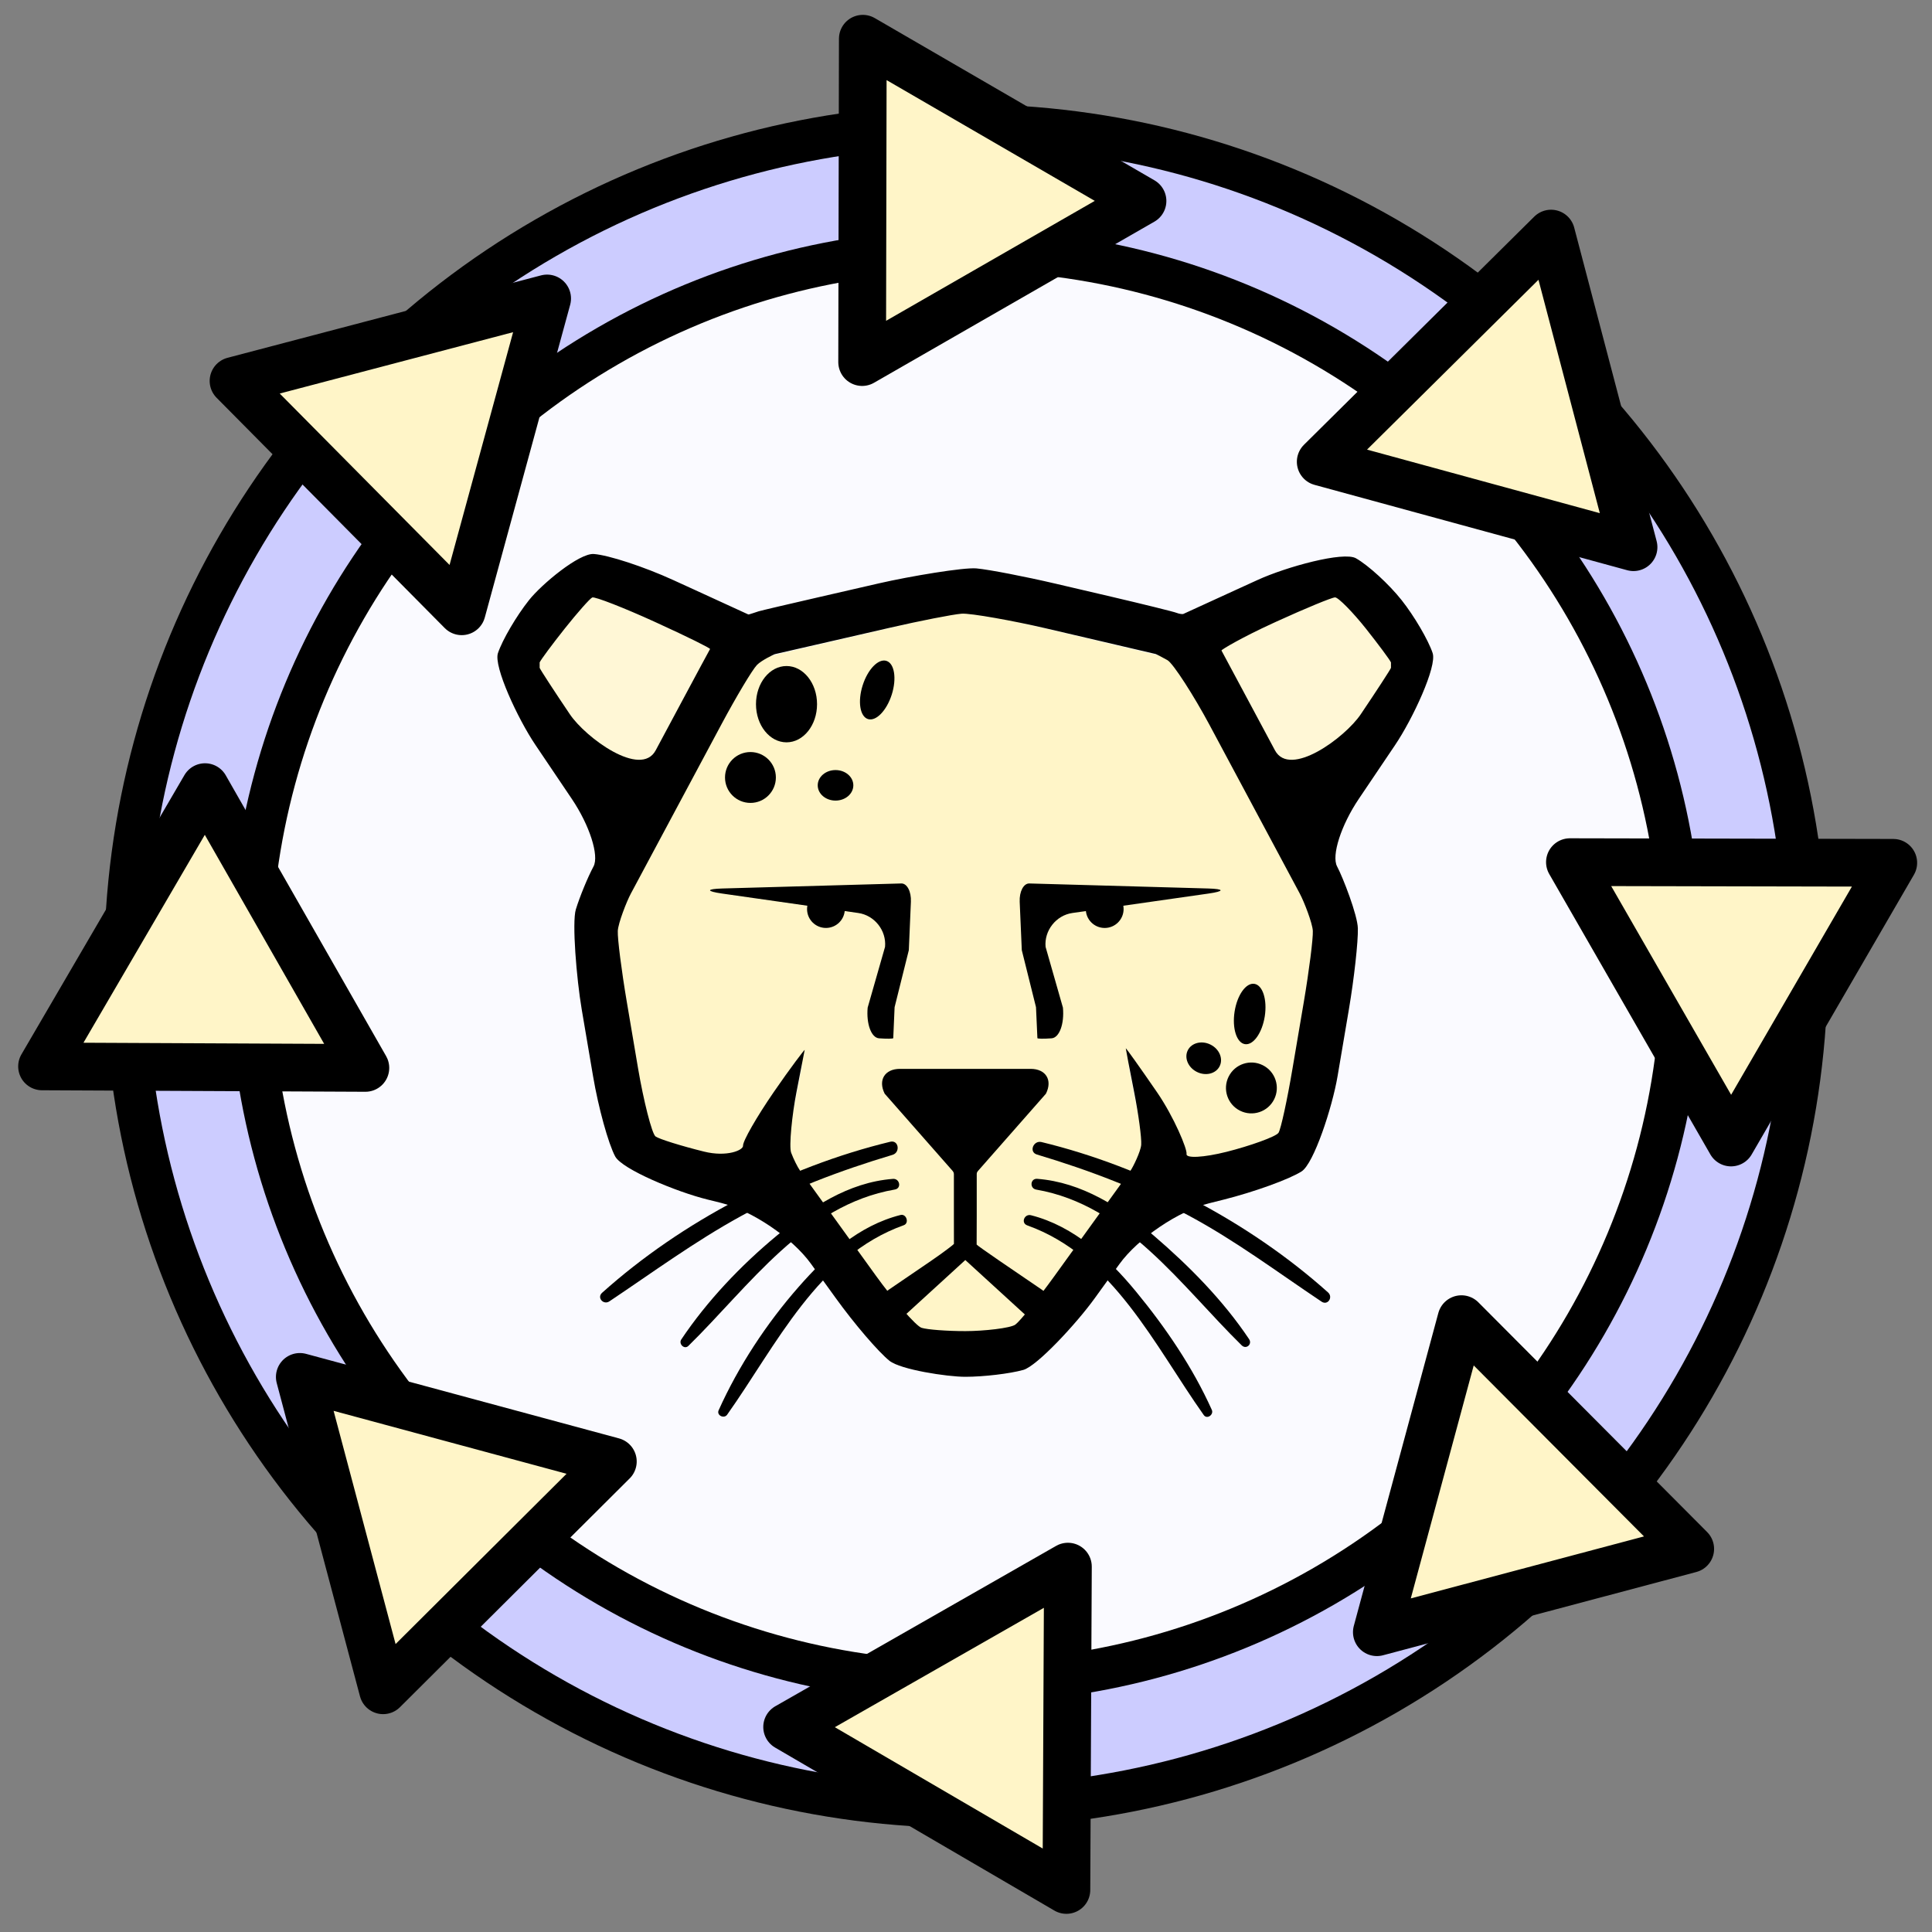 <?xml version="1.0" encoding="UTF-8" standalone="no"?>
<!-- Created with Inkscape (http://www.inkscape.org/) -->

<svg
   xmlns:ns2="http://ns.adobe.com/AdobeIllustrator/10.0/"
   xmlns:dc="http://purl.org/dc/elements/1.1/"
   xmlns:cc="http://creativecommons.org/ns#"
   xmlns:rdf="http://www.w3.org/1999/02/22-rdf-syntax-ns#"
   xmlns:svg="http://www.w3.org/2000/svg"
   xmlns="http://www.w3.org/2000/svg"
   xmlns:sodipodi="http://sodipodi.sourceforge.net/DTD/sodipodi-0.dtd"
   xmlns:inkscape="http://www.inkscape.org/namespaces/inkscape"
   width="128"
   height="128"
   viewBox="0 0 33.867 33.867"
   version="1.1"
   id="svg8"
   inkscape:version="0.92.4 (5da689c313, 2019-01-14)"
   sodipodi:docname="remaster.svg">
  <rect x="0" y="0" width="33.867" height="33.867" fill="#808080" stroke="none"/>
  <defs
     id="defs2">
    <style
       type="text/css"
       id="current-color-scheme">      .ColorScheme-Text {
        color:#31363b;
      }
      .ColorScheme-Background{
        color:#eff0f1;
      }
      .ColorScheme-ViewText {
        color:#31363b;
      }
      .ColorScheme-ViewBackground{
        color:#fcfcfc;
      }
      .ColorScheme-ViewHover {
        color:#3daee9;
      }
      .ColorScheme-ViewFocus{
        color:#3daee9;
      }
      .ColorScheme-ButtonText {
        color:#31363b;
      }
      .ColorScheme-ButtonBackground{
        color:#eff0f1;
      }
      .ColorScheme-ButtonHover {
        color:#3daee9;
      }
      .ColorScheme-ButtonFocus{
        color:#3daee9;
      }</style>
  </defs>
  <sodipodi:namedview
     id="base"
     pagecolor="#ffffff"
     bordercolor="#666666"
     borderopacity="1.0"
     inkscape:pageopacity="0.0"
     inkscape:pageshadow="2"
     inkscape:zoom="5.6"
     inkscape:cx="65.655243"
     inkscape:cy="65.399701"
     inkscape:document-units="mm"
     inkscape:current-layer="layer1"
     showgrid="false"
     showguides="true"
     inkscape:guide-bbox="true"
     units="px"
     inkscape:window-width="1920"
     inkscape:window-height="1015"
     inkscape:window-x="0"
     inkscape:window-y="0"
     inkscape:window-maximized="1" />
  <g
     inkscape:label="Layer 1"
     inkscape:groupmode="layer"
     id="layer1"
     transform="translate(0,-263.133)">
    <circle
       style="opacity:1;vector-effect:none;fill:#ccccff;fill-opacity:1;stroke:#000000;stroke-width:0.737;stroke-linecap:butt;stroke-linejoin:round;stroke-miterlimit:4;stroke-dasharray:none;stroke-dashoffset:0;stroke-opacity:1;paint-order:stroke markers fill"
       id="path815"
       cx="16.933"
       cy="280.067"
       r="14.739" />
    <circle
       style="opacity:1;vector-effect:none;fill:#ffffff;fill-opacity:0.906;stroke:#000000;stroke-width:0.737;stroke-linecap:butt;stroke-linejoin:round;stroke-miterlimit:4;stroke-dasharray:none;stroke-dashoffset:0;stroke-opacity:1;paint-order:stroke markers fill"
       id="path815-6"
       cx="16.933"
       cy="280.067"
       r="12.552" />
    <g
       id="g894"
       transform="matrix(0.237,0,0,0.237,-8.618,244.591)"
       style="fill:#fff5c8;fill-opacity:1;stroke:#000000;stroke-opacity:1;stroke-width:3.529;stroke-miterlimit:4;stroke-dasharray:none">
      <path
         transform="rotate(-47.238,107.059,93.073)"
         inkscape:transform-center-y="-0.013953664"
         inkscape:transform-center-x="-3.4398532"
         d="m 116.414,103.23 -11.414,-3.567 -11.414,-3.567 8.796,-8.101 8.796,-8.101 2.618,11.668 z"
         inkscape:randomized="0"
         inkscape:rounded="0"
         inkscape:flatsided="false"
         sodipodi:arg2="1.8736685"
         sodipodi:arg1="0.82647094"
         sodipodi:r2="6.9038882"
         sodipodi:r1="13.807776"
         sodipodi:cy="93.073334"
         sodipodi:cx="107.05914"
         sodipodi:sides="3"
         id="path839"
         style="opacity:1;vector-effect:none;fill:#fff5c8;fill-opacity:1;stroke:#000000;stroke-width:3.529;stroke-linecap:butt;stroke-linejoin:round;stroke-miterlimit:4;stroke-dasharray:none;stroke-dashoffset:0;stroke-opacity:1;paint-order:stroke markers fill"
         sodipodi:type="star" />
      <path
         transform="rotate(12.915,109.614,195.225)"
         inkscape:transform-center-y="0.032370689"
         inkscape:transform-center-x="3.4238693"
         d="m 120.192,216.192 -11.414,-3.567 -11.414,-3.567 8.796,-8.101 8.796,-8.101 2.618,11.668 z"
         inkscape:randomized="0"
         inkscape:rounded="0"
         inkscape:flatsided="false"
         sodipodi:arg2="1.8736685"
         sodipodi:arg1="0.82647094"
         sodipodi:r2="6.9038882"
         sodipodi:r1="13.807776"
         sodipodi:cy="206.03625"
         sodipodi:cx="110.83784"
         sodipodi:sides="3"
         id="path839-7"
         style="opacity:1;vector-effect:none;fill:#fff5c8;fill-opacity:1;stroke:#000000;stroke-width:3.529;stroke-linecap:butt;stroke-linejoin:round;stroke-miterlimit:4;stroke-dasharray:none;stroke-dashoffset:0;stroke-opacity:1;paint-order:stroke markers fill"
         sodipodi:type="star" />
    </g>
    <g
       transform="matrix(0,0.237,-0.237,0,52.409,254.515)"
       id="g894-6"
       style="fill:#fff5c8;fill-opacity:1;stroke:#000000;stroke-opacity:1;stroke-width:3.529;stroke-miterlimit:4;stroke-dasharray:none">
      <path
         transform="rotate(-47.238,107.059,93.073)"
         inkscape:transform-center-y="-0.013953664"
         inkscape:transform-center-x="-3.4398532"
         d="m 116.414,103.23 -11.414,-3.567 -11.414,-3.567 8.796,-8.101 8.796,-8.101 2.618,11.668 z"
         inkscape:randomized="0"
         inkscape:rounded="0"
         inkscape:flatsided="false"
         sodipodi:arg2="1.8736685"
         sodipodi:arg1="0.82647094"
         sodipodi:r2="6.9038882"
         sodipodi:r1="13.807776"
         sodipodi:cy="93.073334"
         sodipodi:cx="107.05914"
         sodipodi:sides="3"
         id="path839-2"
         style="opacity:1;vector-effect:none;fill:#fff5c8;fill-opacity:1;stroke:#000000;stroke-width:3.529;stroke-linecap:butt;stroke-linejoin:round;stroke-miterlimit:4;stroke-dasharray:none;stroke-dashoffset:0;stroke-opacity:1;paint-order:stroke markers fill"
         sodipodi:type="star" />
      <path
         transform="rotate(12.915,109.614,195.225)"
         inkscape:transform-center-y="0.032370689"
         inkscape:transform-center-x="3.4238693"
         d="m 120.192,216.192 -11.414,-3.567 -11.414,-3.567 8.796,-8.101 8.796,-8.101 2.618,11.668 z"
         inkscape:randomized="0"
         inkscape:rounded="0"
         inkscape:flatsided="false"
         sodipodi:arg2="1.8736685"
         sodipodi:arg1="0.82647094"
         sodipodi:r2="6.9038882"
         sodipodi:r1="13.807776"
         sodipodi:cy="206.03625"
         sodipodi:cx="110.83784"
         sodipodi:sides="3"
         id="path839-7-9"
         style="opacity:1;vector-effect:none;fill:#fff5c8;fill-opacity:1;stroke:#000000;stroke-width:3.529;stroke-linecap:butt;stroke-linejoin:round;stroke-miterlimit:4;stroke-dasharray:none;stroke-dashoffset:0;stroke-opacity:1;paint-order:stroke markers fill"
         sodipodi:type="star" />
    </g>
    <g
       transform="matrix(-0.168,0.168,-0.168,-0.168,60.083,287.079)"
       id="g894-6-1"
       style="fill:#fff5c8;fill-opacity:1;stroke:#000000;stroke-opacity:1;stroke-width:3.529;stroke-miterlimit:4;stroke-dasharray:none">
      <path
         transform="rotate(-47.238,107.059,93.073)"
         inkscape:transform-center-y="-0.013953664"
         inkscape:transform-center-x="-3.4398532"
         d="m 116.414,103.23 -11.414,-3.567 -11.414,-3.567 8.796,-8.101 8.796,-8.101 2.618,11.668 z"
         inkscape:randomized="0"
         inkscape:rounded="0"
         inkscape:flatsided="false"
         sodipodi:arg2="1.8736685"
         sodipodi:arg1="0.82647094"
         sodipodi:r2="6.9038882"
         sodipodi:r1="13.807776"
         sodipodi:cy="93.073334"
         sodipodi:cx="107.05914"
         sodipodi:sides="3"
         id="path839-2-2"
         style="opacity:1;vector-effect:none;fill:#fff5c8;fill-opacity:1;stroke:#000000;stroke-width:3.529;stroke-linecap:butt;stroke-linejoin:round;stroke-miterlimit:4;stroke-dasharray:none;stroke-dashoffset:0;stroke-opacity:1;paint-order:stroke markers fill"
         sodipodi:type="star" />
      <path
         transform="rotate(12.915,109.614,195.225)"
         inkscape:transform-center-y="0.032370689"
         inkscape:transform-center-x="3.4238693"
         d="m 120.192,216.192 -11.414,-3.567 -11.414,-3.567 8.796,-8.101 8.796,-8.101 2.618,11.668 z"
         inkscape:randomized="0"
         inkscape:rounded="0"
         inkscape:flatsided="false"
         sodipodi:arg2="1.8736685"
         sodipodi:arg1="0.82647094"
         sodipodi:r2="6.9038882"
         sodipodi:r1="13.807776"
         sodipodi:cy="206.03625"
         sodipodi:cx="110.83784"
         sodipodi:sides="3"
         id="path839-7-9-7"
         style="opacity:1;vector-effect:none;fill:#fff5c8;fill-opacity:1;stroke:#000000;stroke-width:3.529;stroke-linecap:butt;stroke-linejoin:round;stroke-miterlimit:4;stroke-dasharray:none;stroke-dashoffset:0;stroke-opacity:1;paint-order:stroke markers fill"
         sodipodi:type="star" />
    </g>
    <g
       transform="matrix(-0.168,-0.168,0.168,-0.168,9.921,323.217)"
       id="g894-6-1-0"
       style="fill:#fff5c8;fill-opacity:1;stroke:#000000;stroke-opacity:1;stroke-width:3.529;stroke-miterlimit:4;stroke-dasharray:none">
      <path
         transform="rotate(-47.238,107.059,93.073)"
         inkscape:transform-center-y="-0.013953664"
         inkscape:transform-center-x="-3.4398532"
         d="m 116.414,103.23 -11.414,-3.567 -11.414,-3.567 8.796,-8.101 8.796,-8.101 2.618,11.668 z"
         inkscape:randomized="0"
         inkscape:rounded="0"
         inkscape:flatsided="false"
         sodipodi:arg2="1.8736685"
         sodipodi:arg1="0.82647094"
         sodipodi:r2="6.9038882"
         sodipodi:r1="13.807776"
         sodipodi:cy="93.073334"
         sodipodi:cx="107.05914"
         sodipodi:sides="3"
         id="path839-2-2-9"
         style="opacity:1;vector-effect:none;fill:#fff5c8;fill-opacity:1;stroke:#000000;stroke-width:3.529;stroke-linecap:butt;stroke-linejoin:round;stroke-miterlimit:4;stroke-dasharray:none;stroke-dashoffset:0;stroke-opacity:1;paint-order:stroke markers fill"
         sodipodi:type="star" />
      <path
         transform="rotate(12.915,109.614,195.225)"
         inkscape:transform-center-y="0.032370689"
         inkscape:transform-center-x="3.4238693"
         d="m 120.192,216.192 -11.414,-3.567 -11.414,-3.567 8.796,-8.101 8.796,-8.101 2.618,11.668 z"
         inkscape:randomized="0"
         inkscape:rounded="0"
         inkscape:flatsided="false"
         sodipodi:arg2="1.8736685"
         sodipodi:arg1="0.82647094"
         sodipodi:r2="6.9038882"
         sodipodi:r1="13.807776"
         sodipodi:cy="206.03625"
         sodipodi:cx="110.83784"
         sodipodi:sides="3"
         id="path839-7-9-7-3"
         style="opacity:1;vector-effect:none;fill:#fff5c8;fill-opacity:1;stroke:#000000;stroke-width:3.529;stroke-linecap:butt;stroke-linejoin:round;stroke-miterlimit:4;stroke-dasharray:none;stroke-dashoffset:0;stroke-opacity:1;paint-order:stroke markers fill"
         sodipodi:type="star" />
    </g>
    <g
       id="g981"
       transform="matrix(0.513,0,0,0.513,8.721,-251.109)">
      <rect
         y="1020.362"
         x="0"
         height="32"
         width="32"
         id="rect3861"
         style="opacity:0;fill:#ffffff;fill-opacity:1;stroke:none;stroke-width:0.5" />
      <g
         transform="matrix(0.246,0,0,0.246,1.2129711e-6,1019.847)"
         id="g926"
         style="overflow:visible">
        <g
           id="g5080"
           transform="matrix(0.66,0,0,0.66,-131.699,-108.958)">
          <g
             id="g5082">
            <polygon
               id="polygon5084"
               points="248.776,190.457 218.433,178.322 202.927,198.549 225.85,234.284 "
               ns2:knockout="Off"
               style="fill:#fff7d6" />
            <polygon
               id="polygon5086"
               points="347.224,190.457 377.565,178.322 393.074,198.549 370.148,234.284 "
               ns2:knockout="Off"
               style="fill:#fff7d6" />
          </g>
          <path
             id="path5088"
             d="m 368.017,244.885 -23.586,-44.892 c -0.878,-1.659 -3.599,-3.787 -5.402,-4.216 l -0.438,-0.108 -35.484,-8.445 c -2.448,-0.585 -6.917,-0.595 -9.37,-0.019 l -36.329,8.495 -0.452,0.106 c -1.797,0.419 -4.509,2.531 -5.381,4.186 l -23.587,44.892 -3.266,6.206 c -1.033,1.968 -1.667,5.922 -1.299,8.123 l 6.554,39.393 c 0.222,1.341 1.824,3.1 3.118,3.427 l 17.847,4.505 c -0.439,-1.754 3.608,-3.582 3.602,-5.313 l 9.087,-19.809 c 0.006,0.343 -0.024,0.697 -0.092,1.048 l -3.407,17.627 c -0.37,1.926 0.375,5.379 1.5,6.975 l 1.886,2.656 8.866,12.51 13.018,18.384 c 0.999,1.405 3.752,2.841 5.459,2.841 h 14.282 c 1.706,0 4.458,-1.436 5.452,-2.841 l 12.898,-18.204 8.898,-12.556 1.974,-2.79 c 1.128,-1.596 1.871,-5.049 1.5,-6.975 l -3.405,-17.627 c -0.062,-0.351 -0.095,-0.705 -0.09,-1.042 l 9.086,19.807 c -0.003,1.752 4.036,3.605 3.587,5.392 l 17.854,-4.572 c 1.296,-0.331 2.902,-2.098 3.123,-3.443 l 6.557,-39.393 c 0.371,-2.201 -0.262,-6.155 -1.298,-8.123 z"
             ns2:knockout="Off"
             style="fill:#fff5c8"
             inkscape:connector-curvature="0" />
          <path
             id="path5090"
             d="m 396.358,195.215 c -0.938,-2.797 -3.888,-7.817 -6.536,-11.158 -2.654,-3.345 -6.974,-7.304 -9.598,-8.798 -2.626,-1.5 -14.631,1.781 -20.703,4.558 l -4.432,2.023 c -6.072,2.779 -11.125,5.093 -11.227,5.141 -0.099,0.052 -0.813,0 -1.367,-0.229 -0.556,-0.239 -7.312,-1.902 -13.817,-3.423 l -11.646,-2.721 c -6.507,-1.521 -14.006,-2.97 -16.67,-3.221 -2.666,-0.253 -14.035,1.651 -20.54,3.144 l -12.467,2.865 c -6.509,1.492 -12.287,2.85 -12.833,3.016 -0.552,0.162 -2.088,0.722 -2.192,0.666 -0.103,-0.059 -5.351,-2.46 -11.421,-5.239 l -4.427,-2.023 c -6.077,-2.777 -13.571,-5.233 -16.659,-5.46 -3.088,-0.227 -10.992,6.355 -13.643,9.7 -2.658,3.34 -5.6,8.365 -6.543,11.161 -0.943,2.797 4.172,13.816 7.91,19.351 l 7.64,11.332 c 3.732,5.535 5.79,11.934 4.564,14.215 -1.223,2.29 -2.895,6.357 -3.719,9.042 -0.825,2.69 0.128,14.482 1.241,21.067 l 2.387,14.055 c 1.115,6.584 3.21,14.174 4.654,16.867 1.448,2.695 12.901,7.452 19.386,9.058 l 2.901,0.719 c 6.478,1.607 14.979,7.355 18.884,12.771 l 5.237,7.246 c 3.903,5.418 8.998,11.364 11.32,13.216 2.313,1.851 12.101,3.366 15.958,3.366 3.864,0 9.354,-0.652 12.213,-1.448 2.856,-0.795 11.16,-9.715 15.063,-15.134 l 5.151,-7.133 c 3.907,-5.411 12.399,-11.174 18.879,-12.801 l 3.02,-0.759 c 6.476,-1.627 13.882,-4.306 16.453,-5.953 2.573,-1.649 6.447,-13.432 7.565,-20.016 l 2.382,-14.052 c 1.112,-6.588 1.964,-14.271 1.892,-17.086 -0.071,-2.808 -3.145,-10.736 -4.37,-13.026 -1.222,-2.282 0.834,-8.68 4.565,-14.215 l 7.64,-11.332 c 3.734,-5.533 8.849,-16.552 7.905,-19.352 z m -181.589,12.866 c -3.323,-4.922 -6.179,-9.319 -6.353,-9.762 0,0 0,0 0,-0.51 0,-0.639 0,-0.639 0,-0.639 0.255,-0.583 2.639,-3.791 5.291,-7.134 2.658,-3.34 5.254,-6.277 5.773,-6.53 0.517,-0.25 6.929,2.284 13.002,5.055 l 0.949,0.436 c 6.073,2.776 10.953,5.188 10.846,5.361 -0.109,0.173 -2.948,5.445 -6.098,11.336 l -5.341,9.979 c -3.15,5.89 -14.747,-2.665 -18.069,-7.592 z m 156.37,45.603 c 0.073,1.628 -0.783,8.35 -1.896,14.937 l -2.387,14.056 c -1.113,6.581 -2.428,12.647 -2.928,13.472 -0.488,0.824 -6.113,2.809 -10.937,4.022 -4.83,1.213 -8.618,1.412 -8.433,0.45 0.185,-0.969 -2.613,-7.749 -6.221,-13.004 -3.614,-5.251 -6.566,-9.398 -6.561,-9.215 0.005,0.182 0.828,4.496 1.752,9.17 0.921,4.68 1.592,9.675 1.493,11.102 -0.102,1.428 -1.731,4.734 -2.262,5.476 -0.536,0.741 -2.938,4.071 -5.345,7.399 -2.408,3.33 -7.219,10.008 -10.706,14.836 -3.482,4.826 -7.161,9.399 -8.177,10.151 -1.015,0.751 -6.67,1.371 -10.534,1.371 -3.856,0 -8.001,-0.313 -9.207,-0.696 -1.2,-0.381 -6.05,-6.036 -9.567,-10.911 -3.519,-4.876 -8.358,-11.581 -10.75,-14.9 -2.397,-3.319 -4.767,-6.608 -5.282,-7.314 -0.504,-0.705 -1.336,-2.379 -1.842,-3.716 -0.503,-1.34 0.203,-8.118 1.121,-12.798 0.922,-4.674 1.695,-8.65 1.721,-8.839 0.027,-0.187 -2.911,3.632 -6.524,8.885 -3.614,5.256 -6.513,10.325 -6.448,11.268 0.062,0.944 -3.401,2.434 -8.221,1.237 -4.819,-1.195 -9.405,-2.629 -10.187,-3.18 -0.781,-0.551 -2.555,-7.684 -3.673,-14.265 l -2.381,-14.056 c -1.116,-6.587 -1.969,-13.309 -1.897,-14.937 0.073,-1.635 1.867,-6.222 2.751,-7.865 0.878,-1.646 4.181,-7.813 7.332,-13.701 l 11.715,-21.889 c 3.149,-5.885 6.519,-11.518 7.488,-12.521 0.97,-1 3.629,-2.245 3.751,-2.273 0.126,-0.028 5.547,-1.275 12.057,-2.766 l 12.024,-2.763 c 6.504,-1.495 13.361,-2.839 15.231,-2.989 1.871,-0.149 11.127,1.537 17.633,3.056 l 11.214,2.619 c 6.504,1.521 11.923,2.789 12.04,2.819 0.119,0.025 1.217,0.603 2.438,1.28 1.223,0.678 5.658,7.651 8.809,13.537 l 11.716,21.889 c 3.148,5.887 6.453,12.054 7.332,13.701 0.882,1.643 2.68,6.23 2.748,7.865 z m 16.446,-55.365 c -0.174,0.443 -3.037,4.84 -6.355,9.762 -3.318,4.927 -14.915,13.482 -18.063,7.592 l -5.345,-9.979 c -3.155,-5.891 -5.811,-10.85 -5.908,-11.023 -0.103,-0.172 4.585,-2.898 10.658,-5.674 l 0.945,-0.436 c 6.07,-2.771 11.605,-5.055 12.296,-5.076 0.691,-0.015 3.824,3.211 6.479,6.551 2.648,3.343 5.036,6.551 5.293,7.134 0,0 0,0 0,0.639 0,0.51 0,0.51 0,0.51 z"
             ns2:knockout="Off"
             inkscape:connector-curvature="0" />
          <path
             id="path5092"
             d="m 281.029,287.938 c -1.433,-2.87 0.016,-5.225 3.231,-5.225 h 27.478 c 3.21,0 4.663,2.355 3.232,5.225 l -14.36,16.325 c -1.437,2.872 -3.78,2.872 -5.221,0 z"
             ns2:knockout="Off"
             inkscape:connector-curvature="0" />
          <path
             id="path5094"
             d="m 297.999,322.948 c 0.004,0 1.94,1.775 4.313,3.943 l 9.331,8.528 c 2.377,2.163 4.97,2.38 5.764,0.473 0.795,-1.906 -0.721,-4.942 -3.376,-6.753 l -8.838,-6.028 c -2.654,-1.811 -4.819,-3.351 -4.809,-3.423 0.008,-0.068 0.02,-2.896 0.02,-6.109 v -16.461 c 0,-3.213 -0.484,-6.925 -1.077,-8.247 0,0 0,0 -1.328,0 -1.326,0 -1.326,0 -1.326,0 -0.593,1.322 -1.077,5.033 -1.077,8.247 v 16.461 c 0,3.213 0.006,5.903 0.009,5.979 0.007,0.07 -2.142,1.742 -4.798,3.553 l -8.838,6.028 c -2.653,1.811 -4.176,4.847 -3.377,6.753 0.8,1.908 3.387,1.69 5.763,-0.473 l 9.333,-8.528 c 2.373,-2.168 4.311,-3.943 4.311,-3.943 z"
             ns2:knockout="Off"
             inkscape:connector-curvature="0" />
          <g
             id="g5096">
            <path
               id="path5098"
               d="m 246.885,244.751 c -3.453,0.1 -3.48,0.578 -0.063,1.067 l 28.657,4.092 c 3.413,0.489 5.948,3.696 5.627,7.127 l -3.658,12.79 c -0.309,3.431 0.762,6.337 2.396,6.457 1.634,0.12 2.98,0.104 2.99,-0.036 0.005,-0.137 0.14,-3.068 0.284,-6.513 l 2.993,-12.004 c 0.15,-3.446 0.345,-8.027 0.438,-10.181 0.099,-2.154 -0.813,-3.892 -2.019,-3.856 -1.206,0.035 -5.015,0.139 -8.463,0.237 z"
               ns2:knockout="Off"
               inkscape:connector-curvature="0" />
            <path
               id="path5100"
               d="m 319.935,243.932 c -3.449,-0.098 -7.259,-0.202 -8.458,-0.237 -1.212,-0.036 -2.124,1.702 -2.032,3.856 0.093,2.154 0.294,6.735 0.442,10.181 l 2.99,12.004 c 0.15,3.444 0.279,6.375 0.295,6.513 0.006,0.14 1.35,0.155 2.983,0.036 1.635,-0.119 2.71,-3.025 2.39,-6.457 l -3.652,-12.79 c -0.317,-3.431 2.216,-6.638 5.627,-7.127 l 28.657,-4.092 c 3.411,-0.489 3.391,-0.967 -0.062,-1.067 z"
               ns2:knockout="Off"
               inkscape:connector-curvature="0" />
          </g>
          <g
             id="g5102">
            <circle
               id="circle5104"
               r="3.974"
               cy="249.082"
               cx="268.666"
               ns2:knockout="Off" />
            <path
               id="path5106"
               d="m 331.314,249.082 c 0,2.199 -1.786,3.978 -3.979,3.978 -2.202,0 -3.98,-1.779 -3.98,-3.978 0,-2.195 1.778,-3.974 3.98,-3.974 2.193,-0.001 3.979,1.779 3.979,3.974 z"
               ns2:knockout="Off"
               inkscape:connector-curvature="0" />
          </g>
          <g
             id="g5108">
            <g
               id="g5111">
              <g
                 id="g5113"
                 ns2:knockout="Off">
                <g
                   id="g5115">
                  <path
                     id="path5117"
                     d="m 282.442,299.431 c -22.72,6.003 -41.634,16.871 -60.114,31.306"
                     ns2:knockout="Off"
                     style="fill:none"
                     inkscape:connector-curvature="0" />
                  <path
                     id="path5119"
                     d="m 282.2,298.054 c -21.88,5.292 -43.854,16.737 -60.637,31.78 -1.164,1.042 0.289,2.639 1.532,1.807 9.16,-6.125 17.966,-12.6 27.651,-17.915 10.139,-5.564 20.881,-9.605 31.939,-12.917 1.686,-0.505 1.297,-3.186 -0.485,-2.755 z"
                     ns2:knockout="Off"
                     inkscape:connector-curvature="0" />
                </g>
              </g>
              <g
                 id="g5121"
                 ns2:knockout="Off">
                <g
                   id="g5123">
                  <path
                     id="path5125"
                     d="m 282.968,306.988 c -16.705,1.636 -33.563,20.751 -43.912,33.257"
                     ns2:knockout="Off"
                     style="fill:none"
                     inkscape:connector-curvature="0" />
                  <path
                     id="path5127"
                     d="m 282.77,305.868 c -9.444,0.723 -17.431,6.122 -24.537,12.016 -7.479,6.204 -14.603,13.695 -20.01,21.778 -0.624,0.933 0.641,2.192 1.491,1.359 12.808,-12.552 24.483,-29.631 43.451,-32.913 1.472,-0.254 1.04,-2.351 -0.395,-2.24 z"
                     ns2:knockout="Off"
                     inkscape:connector-curvature="0" />
                </g>
              </g>
              <g
                 id="g5129"
                 ns2:knockout="Off">
                <g
                   id="g5131">
                  <path
                     id="path5133"
                     d="m 284.562,314.588 c -16.175,4.496 -29.483,26.229 -37.521,40.328"
                     ns2:knockout="Off"
                     style="fill:none"
                     inkscape:connector-curvature="0" />
                  <path
                     id="path5135"
                     d="m 284.364,313.467 c -8.867,2.251 -15.541,8.416 -21.442,15.134 -6.738,7.671 -12.65,16.651 -16.835,25.961 -0.484,1.078 1.134,1.858 1.787,0.937 10.368,-14.624 19.083,-33.416 37.176,-39.883 1.208,-0.432 0.551,-2.463 -0.686,-2.149 z"
                     ns2:knockout="Off"
                     inkscape:connector-curvature="0" />
                </g>
              </g>
            </g>
            <g
               id="g5137">
              <g
                 id="g5139"
                 ns2:knockout="Off">
                <g
                   id="g5141">
                  <path
                     id="path5143"
                     d="m 313.56,299.431 c 22.718,6.003 41.628,16.871 60.104,31.306"
                     ns2:knockout="Off"
                     style="fill:none"
                     inkscape:connector-curvature="0" />
                  <path
                     id="path5145"
                     d="m 313.074,300.743 c 11.08,3.32 21.741,7.38 31.951,12.85 9.841,5.271 18.705,11.93 27.959,18.114 1.305,0.872 2.469,-0.947 1.359,-1.94 -16.666,-14.924 -38.57,-26.389 -60.299,-31.647 -1.712,-0.415 -2.727,2.097 -0.97,2.623 z"
                     ns2:knockout="Off"
                     inkscape:connector-curvature="0" />
                </g>
              </g>
              <g
                 id="g5147"
                 ns2:knockout="Off">
                <g
                   id="g5149">
                  <path
                     id="path5151"
                     d="m 313.03,306.988 c 16.707,1.636 33.564,20.751 43.913,33.257"
                     ns2:knockout="Off"
                     style="fill:none"
                     inkscape:connector-curvature="0" />
                  <path
                     id="path5153"
                     d="m 312.923,308.121 c 18.863,3.261 30.51,20.297 43.245,32.782 0.946,0.928 2.279,-0.229 1.551,-1.316 -5.477,-8.176 -12.608,-15.396 -20.064,-21.789 -6.961,-5.969 -15.178,-11.229 -24.517,-11.942 -1.482,-0.114 -1.644,2.018 -0.215,2.265 z"
                     ns2:knockout="Off"
                     inkscape:connector-curvature="0" />
                </g>
              </g>
              <g
                 id="g5155"
                 ns2:knockout="Off">
                <g
                   id="g5157">
                  <path
                     id="path5159"
                     d="m 311.435,314.588 c 16.172,4.496 29.49,26.229 37.524,40.328"
                     ns2:knockout="Off"
                     style="fill:none"
                     inkscape:connector-curvature="0" />
                  <path
                     id="path5161"
                     d="m 311.04,315.655 c 18.046,6.457 26.813,25.33 37.144,39.919 0.686,0.968 2.152,-0.075 1.694,-1.095 -4.017,-8.945 -9.716,-17.315 -15.94,-24.875 -5.824,-7.073 -13.024,-13.776 -22.108,-16.083 -1.392,-0.354 -2.199,1.63 -0.79,2.134 z"
                     ns2:knockout="Off"
                     inkscape:connector-curvature="0" />
                </g>
              </g>
            </g>
          </g>
          <g
             id="g5163">
            <g
               id="g5165">
              <ellipse
                 id="ellipse5167"
                 ry="8.03"
                 rx="6.425"
                 cy="205.962"
                 cx="260.37"
                 ns2:knockout="Off" />
              <path
                 id="path5169"
                 d="m 258.13,221.388 c 0,2.959 -2.396,5.353 -5.349,5.353 -2.959,0 -5.355,-2.394 -5.355,-5.353 0,-2.956 2.396,-5.353 5.355,-5.353 2.953,0.001 5.349,2.397 5.349,5.353 z"
                 ns2:knockout="Off"
                 inkscape:connector-curvature="0" />
              <path
                 id="path5171"
                 d="m 282.519,203.942 c -1.077,3.381 -3.318,5.69 -5.011,5.152 -1.688,-0.539 -2.19,-3.713 -1.111,-7.096 1.072,-3.382 3.314,-5.688 5.003,-5.148 1.691,0.537 2.191,3.716 1.119,7.092 z"
                 ns2:knockout="Off"
                 inkscape:connector-curvature="0" />
              <path
                 id="path5173"
                 d="m 274.432,223.038 c 0,1.778 -1.674,3.214 -3.748,3.214 -2.069,0 -3.746,-1.436 -3.746,-3.214 0,-1.774 1.676,-3.211 3.746,-3.211 2.074,0 3.748,1.437 3.748,3.211 z"
                 ns2:knockout="Off"
                 inkscape:connector-curvature="0" />
            </g>
            <g
               id="g5175">
              <path
                 id="path5177"
                 d="m 353.42,284.343 c -1.319,2.646 -0.248,5.858 2.4,7.178 2.646,1.321 5.86,0.247 7.179,-2.398 1.32,-2.649 0.242,-5.866 -2.401,-7.179 -2.643,-1.325 -5.859,-0.248 -7.178,2.399 z"
                 ns2:knockout="Off"
                 inkscape:connector-curvature="0" />
              <path
                 id="path5179"
                 d="m 354.672,270.667 c -0.546,3.506 0.429,6.572 2.179,6.845 1.759,0.272 3.618,-2.346 4.172,-5.85 0.546,-3.506 -0.429,-6.571 -2.188,-6.842 -1.748,-0.276 -3.616,2.342 -4.163,5.847 z"
                 ns2:knockout="Off"
                 inkscape:connector-curvature="0" />
              <path
                 id="path5181"
                 d="m 344.822,278.809 c -0.794,1.588 0.067,3.625 1.917,4.547 1.854,0.925 4,0.387 4.787,-1.2 0.796,-1.588 -0.066,-3.624 -1.916,-4.546 -1.851,-0.926 -3.999,-0.387 -4.788,1.199 z"
                 ns2:knockout="Off"
                 inkscape:connector-curvature="0" />
            </g>
          </g>
        </g>
      </g>
    </g>
  </g>
</svg>
